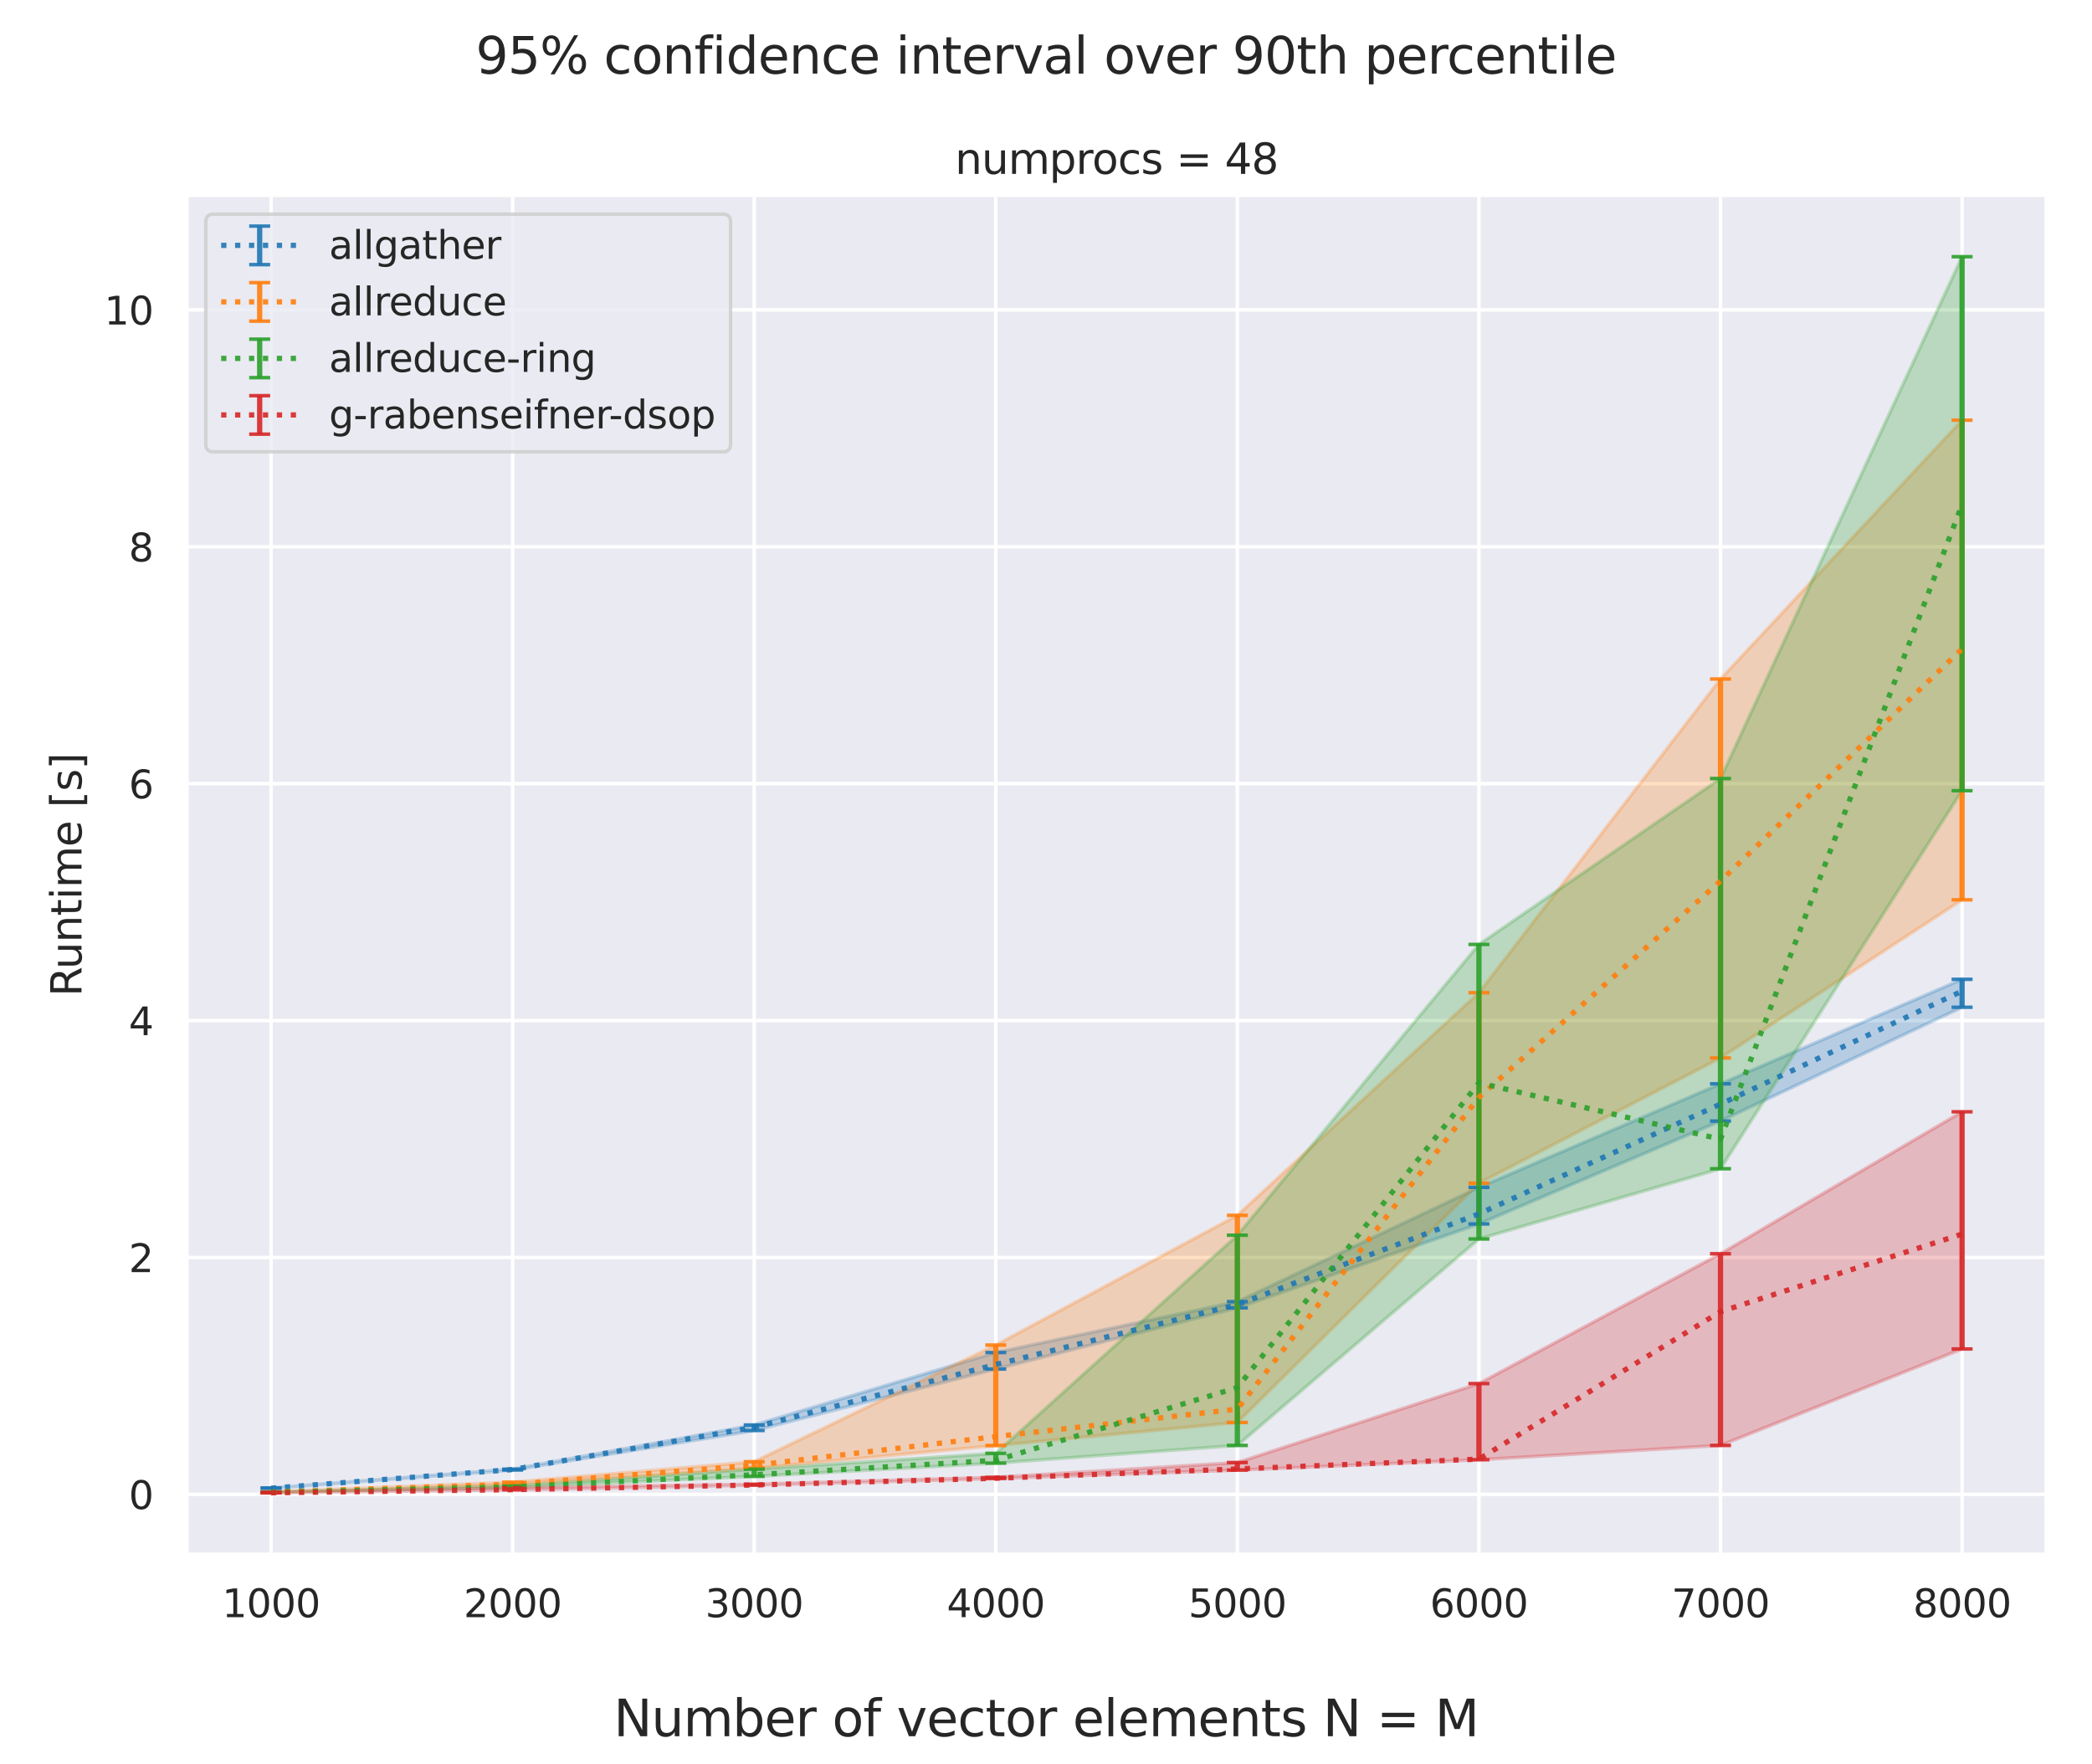 <?xml version="1.0" encoding="utf-8" standalone="no"?>
<!DOCTYPE svg PUBLIC "-//W3C//DTD SVG 1.1//EN"
  "http://www.w3.org/Graphics/SVG/1.1/DTD/svg11.dtd">
<svg xmlns:xlink="http://www.w3.org/1999/xlink" width="597.6pt" height="504pt" viewBox="0 0 597.6 504" xmlns="http://www.w3.org/2000/svg" version="1.1">
 <defs>
  <style type="text/css">*{stroke-linejoin: round; stroke-linecap: butt}</style>
 </defs>
 <g id="figure_1">
  <g id="patch_1">
   <path d="M 0 504 
L 597.6 504 
L 597.6 0 
L 0 0 
z
" style="fill: #ffffff"/>
  </g>
  <g id="axes_1">
   <g id="patch_2">
    <path d="M 53.28 444.1 
L 584.64 444.1 
L 584.64 55.68 
L 53.28 55.68 
z
" style="fill: #eaeaf2"/>
   </g>
   <g id="matplotlib.axis_1">
    <g id="xtick_1">
     <g id="line2d_1">
      <path d="M 77.433 444.1 
L 77.433 55.68 
" clip-path="url(#p884b8b41e0)" style="fill: none; stroke: #ffffff; stroke-linecap: round"/>
     </g>
     <g id="text_1">
      <!-- 1000 -->
      <g style="fill: #262626" transform="translate(63.435 461.958)scale(0.11 -0.11)">
       <defs>
        <path id="DejaVuSans-31" d="M 794 531 
L 1825 531 
L 1825 4091 
L 703 3866 
L 703 4441 
L 1819 4666 
L 2450 4666 
L 2450 531 
L 3481 531 
L 3481 0 
L 794 0 
L 794 531 
z
" transform="scale(0.016)"/>
        <path id="DejaVuSans-30" d="M 2034 4250 
Q 1547 4250 1301 3770 
Q 1056 3291 1056 2328 
Q 1056 1369 1301 889 
Q 1547 409 2034 409 
Q 2525 409 2770 889 
Q 3016 1369 3016 2328 
Q 3016 3291 2770 3770 
Q 2525 4250 2034 4250 
z
M 2034 4750 
Q 2819 4750 3233 4129 
Q 3647 3509 3647 2328 
Q 3647 1150 3233 529 
Q 2819 -91 2034 -91 
Q 1250 -91 836 529 
Q 422 1150 422 2328 
Q 422 3509 836 4129 
Q 1250 4750 2034 4750 
z
" transform="scale(0.016)"/>
       </defs>
       <use xlink:href="#DejaVuSans-31"/>
       <use xlink:href="#DejaVuSans-30" x="63.623"/>
       <use xlink:href="#DejaVuSans-30" x="127.246"/>
       <use xlink:href="#DejaVuSans-30" x="190.869"/>
      </g>
     </g>
    </g>
    <g id="xtick_2">
     <g id="line2d_2">
      <path d="M 146.441 444.1 
L 146.441 55.68 
" clip-path="url(#p884b8b41e0)" style="fill: none; stroke: #ffffff; stroke-linecap: round"/>
     </g>
     <g id="text_2">
      <!-- 2000 -->
      <g style="fill: #262626" transform="translate(132.443 461.958)scale(0.11 -0.11)">
       <defs>
        <path id="DejaVuSans-32" d="M 1228 531 
L 3431 531 
L 3431 0 
L 469 0 
L 469 531 
Q 828 903 1448 1529 
Q 2069 2156 2228 2338 
Q 2531 2678 2651 2914 
Q 2772 3150 2772 3378 
Q 2772 3750 2511 3984 
Q 2250 4219 1831 4219 
Q 1534 4219 1204 4116 
Q 875 4013 500 3803 
L 500 4441 
Q 881 4594 1212 4672 
Q 1544 4750 1819 4750 
Q 2544 4750 2975 4387 
Q 3406 4025 3406 3419 
Q 3406 3131 3298 2873 
Q 3191 2616 2906 2266 
Q 2828 2175 2409 1742 
Q 1991 1309 1228 531 
z
" transform="scale(0.016)"/>
       </defs>
       <use xlink:href="#DejaVuSans-32"/>
       <use xlink:href="#DejaVuSans-30" x="63.623"/>
       <use xlink:href="#DejaVuSans-30" x="127.246"/>
       <use xlink:href="#DejaVuSans-30" x="190.869"/>
      </g>
     </g>
    </g>
    <g id="xtick_3">
     <g id="line2d_3">
      <path d="M 215.448 444.1 
L 215.448 55.68 
" clip-path="url(#p884b8b41e0)" style="fill: none; stroke: #ffffff; stroke-linecap: round"/>
     </g>
     <g id="text_3">
      <!-- 3000 -->
      <g style="fill: #262626" transform="translate(201.451 461.958)scale(0.11 -0.11)">
       <defs>
        <path id="DejaVuSans-33" d="M 2597 2516 
Q 3050 2419 3304 2112 
Q 3559 1806 3559 1356 
Q 3559 666 3084 287 
Q 2609 -91 1734 -91 
Q 1441 -91 1130 -33 
Q 819 25 488 141 
L 488 750 
Q 750 597 1062 519 
Q 1375 441 1716 441 
Q 2309 441 2620 675 
Q 2931 909 2931 1356 
Q 2931 1769 2642 2001 
Q 2353 2234 1838 2234 
L 1294 2234 
L 1294 2753 
L 1863 2753 
Q 2328 2753 2575 2939 
Q 2822 3125 2822 3475 
Q 2822 3834 2567 4026 
Q 2313 4219 1838 4219 
Q 1578 4219 1281 4162 
Q 984 4106 628 3988 
L 628 4550 
Q 988 4650 1302 4700 
Q 1616 4750 1894 4750 
Q 2613 4750 3031 4423 
Q 3450 4097 3450 3541 
Q 3450 3153 3228 2886 
Q 3006 2619 2597 2516 
z
" transform="scale(0.016)"/>
       </defs>
       <use xlink:href="#DejaVuSans-33"/>
       <use xlink:href="#DejaVuSans-30" x="63.623"/>
       <use xlink:href="#DejaVuSans-30" x="127.246"/>
       <use xlink:href="#DejaVuSans-30" x="190.869"/>
      </g>
     </g>
    </g>
    <g id="xtick_4">
     <g id="line2d_4">
      <path d="M 284.456 444.1 
L 284.456 55.68 
" clip-path="url(#p884b8b41e0)" style="fill: none; stroke: #ffffff; stroke-linecap: round"/>
     </g>
     <g id="text_4">
      <!-- 4000 -->
      <g style="fill: #262626" transform="translate(270.459 461.958)scale(0.11 -0.11)">
       <defs>
        <path id="DejaVuSans-34" d="M 2419 4116 
L 825 1625 
L 2419 1625 
L 2419 4116 
z
M 2253 4666 
L 3047 4666 
L 3047 1625 
L 3713 1625 
L 3713 1100 
L 3047 1100 
L 3047 0 
L 2419 0 
L 2419 1100 
L 313 1100 
L 313 1709 
L 2253 4666 
z
" transform="scale(0.016)"/>
       </defs>
       <use xlink:href="#DejaVuSans-34"/>
       <use xlink:href="#DejaVuSans-30" x="63.623"/>
       <use xlink:href="#DejaVuSans-30" x="127.246"/>
       <use xlink:href="#DejaVuSans-30" x="190.869"/>
      </g>
     </g>
    </g>
    <g id="xtick_5">
     <g id="line2d_5">
      <path d="M 353.464 444.1 
L 353.464 55.68 
" clip-path="url(#p884b8b41e0)" style="fill: none; stroke: #ffffff; stroke-linecap: round"/>
     </g>
     <g id="text_5">
      <!-- 5000 -->
      <g style="fill: #262626" transform="translate(339.466 461.958)scale(0.11 -0.11)">
       <defs>
        <path id="DejaVuSans-35" d="M 691 4666 
L 3169 4666 
L 3169 4134 
L 1269 4134 
L 1269 2991 
Q 1406 3038 1543 3061 
Q 1681 3084 1819 3084 
Q 2600 3084 3056 2656 
Q 3513 2228 3513 1497 
Q 3513 744 3044 326 
Q 2575 -91 1722 -91 
Q 1428 -91 1123 -41 
Q 819 9 494 109 
L 494 744 
Q 775 591 1075 516 
Q 1375 441 1709 441 
Q 2250 441 2565 725 
Q 2881 1009 2881 1497 
Q 2881 1984 2565 2268 
Q 2250 2553 1709 2553 
Q 1456 2553 1204 2497 
Q 953 2441 691 2322 
L 691 4666 
z
" transform="scale(0.016)"/>
       </defs>
       <use xlink:href="#DejaVuSans-35"/>
       <use xlink:href="#DejaVuSans-30" x="63.623"/>
       <use xlink:href="#DejaVuSans-30" x="127.246"/>
       <use xlink:href="#DejaVuSans-30" x="190.869"/>
      </g>
     </g>
    </g>
    <g id="xtick_6">
     <g id="line2d_6">
      <path d="M 422.472 444.1 
L 422.472 55.68 
" clip-path="url(#p884b8b41e0)" style="fill: none; stroke: #ffffff; stroke-linecap: round"/>
     </g>
     <g id="text_6">
      <!-- 6000 -->
      <g style="fill: #262626" transform="translate(408.474 461.958)scale(0.11 -0.11)">
       <defs>
        <path id="DejaVuSans-36" d="M 2113 2584 
Q 1688 2584 1439 2293 
Q 1191 2003 1191 1497 
Q 1191 994 1439 701 
Q 1688 409 2113 409 
Q 2538 409 2786 701 
Q 3034 994 3034 1497 
Q 3034 2003 2786 2293 
Q 2538 2584 2113 2584 
z
M 3366 4563 
L 3366 3988 
Q 3128 4100 2886 4159 
Q 2644 4219 2406 4219 
Q 1781 4219 1451 3797 
Q 1122 3375 1075 2522 
Q 1259 2794 1537 2939 
Q 1816 3084 2150 3084 
Q 2853 3084 3261 2657 
Q 3669 2231 3669 1497 
Q 3669 778 3244 343 
Q 2819 -91 2113 -91 
Q 1303 -91 875 529 
Q 447 1150 447 2328 
Q 447 3434 972 4092 
Q 1497 4750 2381 4750 
Q 2619 4750 2861 4703 
Q 3103 4656 3366 4563 
z
" transform="scale(0.016)"/>
       </defs>
       <use xlink:href="#DejaVuSans-36"/>
       <use xlink:href="#DejaVuSans-30" x="63.623"/>
       <use xlink:href="#DejaVuSans-30" x="127.246"/>
       <use xlink:href="#DejaVuSans-30" x="190.869"/>
      </g>
     </g>
    </g>
    <g id="xtick_7">
     <g id="line2d_7">
      <path d="M 491.479 444.1 
L 491.479 55.68 
" clip-path="url(#p884b8b41e0)" style="fill: none; stroke: #ffffff; stroke-linecap: round"/>
     </g>
     <g id="text_7">
      <!-- 7000 -->
      <g style="fill: #262626" transform="translate(477.482 461.958)scale(0.11 -0.11)">
       <defs>
        <path id="DejaVuSans-37" d="M 525 4666 
L 3525 4666 
L 3525 4397 
L 1831 0 
L 1172 0 
L 2766 4134 
L 525 4134 
L 525 4666 
z
" transform="scale(0.016)"/>
       </defs>
       <use xlink:href="#DejaVuSans-37"/>
       <use xlink:href="#DejaVuSans-30" x="63.623"/>
       <use xlink:href="#DejaVuSans-30" x="127.246"/>
       <use xlink:href="#DejaVuSans-30" x="190.869"/>
      </g>
     </g>
    </g>
    <g id="xtick_8">
     <g id="line2d_8">
      <path d="M 560.487 444.1 
L 560.487 55.68 
" clip-path="url(#p884b8b41e0)" style="fill: none; stroke: #ffffff; stroke-linecap: round"/>
     </g>
     <g id="text_8">
      <!-- 8000 -->
      <g style="fill: #262626" transform="translate(546.49 461.958)scale(0.11 -0.11)">
       <defs>
        <path id="DejaVuSans-38" d="M 2034 2216 
Q 1584 2216 1326 1975 
Q 1069 1734 1069 1313 
Q 1069 891 1326 650 
Q 1584 409 2034 409 
Q 2484 409 2743 651 
Q 3003 894 3003 1313 
Q 3003 1734 2745 1975 
Q 2488 2216 2034 2216 
z
M 1403 2484 
Q 997 2584 770 2862 
Q 544 3141 544 3541 
Q 544 4100 942 4425 
Q 1341 4750 2034 4750 
Q 2731 4750 3128 4425 
Q 3525 4100 3525 3541 
Q 3525 3141 3298 2862 
Q 3072 2584 2669 2484 
Q 3125 2378 3379 2068 
Q 3634 1759 3634 1313 
Q 3634 634 3220 271 
Q 2806 -91 2034 -91 
Q 1263 -91 848 271 
Q 434 634 434 1313 
Q 434 1759 690 2068 
Q 947 2378 1403 2484 
z
M 1172 3481 
Q 1172 3119 1398 2916 
Q 1625 2713 2034 2713 
Q 2441 2713 2670 2916 
Q 2900 3119 2900 3481 
Q 2900 3844 2670 4047 
Q 2441 4250 2034 4250 
Q 1625 4250 1398 4047 
Q 1172 3844 1172 3481 
z
" transform="scale(0.016)"/>
       </defs>
       <use xlink:href="#DejaVuSans-38"/>
       <use xlink:href="#DejaVuSans-30" x="63.623"/>
       <use xlink:href="#DejaVuSans-30" x="127.246"/>
       <use xlink:href="#DejaVuSans-30" x="190.869"/>
      </g>
     </g>
    </g>
   </g>
   <g id="matplotlib.axis_2">
    <g id="ytick_1">
     <g id="line2d_9">
      <path d="M 53.28 426.876 
L 584.64 426.876 
" clip-path="url(#p884b8b41e0)" style="fill: none; stroke: #ffffff; stroke-linecap: round"/>
     </g>
     <g id="text_9">
      <!-- 0 -->
      <g style="fill: #262626" transform="translate(36.781 431.055)scale(0.11 -0.11)">
       <use xlink:href="#DejaVuSans-30"/>
      </g>
     </g>
    </g>
    <g id="ytick_2">
     <g id="line2d_10">
      <path d="M 53.28 359.205 
L 584.64 359.205 
" clip-path="url(#p884b8b41e0)" style="fill: none; stroke: #ffffff; stroke-linecap: round"/>
     </g>
     <g id="text_10">
      <!-- 2 -->
      <g style="fill: #262626" transform="translate(36.781 363.384)scale(0.11 -0.11)">
       <use xlink:href="#DejaVuSans-32"/>
      </g>
     </g>
    </g>
    <g id="ytick_3">
     <g id="line2d_11">
      <path d="M 53.28 291.534 
L 584.64 291.534 
" clip-path="url(#p884b8b41e0)" style="fill: none; stroke: #ffffff; stroke-linecap: round"/>
     </g>
     <g id="text_11">
      <!-- 4 -->
      <g style="fill: #262626" transform="translate(36.781 295.713)scale(0.11 -0.11)">
       <use xlink:href="#DejaVuSans-34"/>
      </g>
     </g>
    </g>
    <g id="ytick_4">
     <g id="line2d_12">
      <path d="M 53.28 223.863 
L 584.64 223.863 
" clip-path="url(#p884b8b41e0)" style="fill: none; stroke: #ffffff; stroke-linecap: round"/>
     </g>
     <g id="text_12">
      <!-- 6 -->
      <g style="fill: #262626" transform="translate(36.781 228.042)scale(0.11 -0.11)">
       <use xlink:href="#DejaVuSans-36"/>
      </g>
     </g>
    </g>
    <g id="ytick_5">
     <g id="line2d_13">
      <path d="M 53.28 156.192 
L 584.64 156.192 
" clip-path="url(#p884b8b41e0)" style="fill: none; stroke: #ffffff; stroke-linecap: round"/>
     </g>
     <g id="text_13">
      <!-- 8 -->
      <g style="fill: #262626" transform="translate(36.781 160.371)scale(0.11 -0.11)">
       <use xlink:href="#DejaVuSans-38"/>
      </g>
     </g>
    </g>
    <g id="ytick_6">
     <g id="line2d_14">
      <path d="M 53.28 88.521 
L 584.64 88.521 
" clip-path="url(#p884b8b41e0)" style="fill: none; stroke: #ffffff; stroke-linecap: round"/>
     </g>
     <g id="text_14">
      <!-- 10 -->
      <g style="fill: #262626" transform="translate(29.782 92.7)scale(0.11 -0.11)">
       <use xlink:href="#DejaVuSans-31"/>
       <use xlink:href="#DejaVuSans-30" x="63.623"/>
      </g>
     </g>
    </g>
    <g id="text_15">
     <!-- Runtime [s] -->
     <g style="fill: #262626" transform="translate(23.287 284.664)rotate(-90)scale(0.12 -0.12)">
      <defs>
       <path id="DejaVuSans-52" d="M 2841 2188 
Q 3044 2119 3236 1894 
Q 3428 1669 3622 1275 
L 4263 0 
L 3584 0 
L 2988 1197 
Q 2756 1666 2539 1819 
Q 2322 1972 1947 1972 
L 1259 1972 
L 1259 0 
L 628 0 
L 628 4666 
L 2053 4666 
Q 2853 4666 3247 4331 
Q 3641 3997 3641 3322 
Q 3641 2881 3436 2590 
Q 3231 2300 2841 2188 
z
M 1259 4147 
L 1259 2491 
L 2053 2491 
Q 2509 2491 2742 2702 
Q 2975 2913 2975 3322 
Q 2975 3731 2742 3939 
Q 2509 4147 2053 4147 
L 1259 4147 
z
" transform="scale(0.016)"/>
       <path id="DejaVuSans-75" d="M 544 1381 
L 544 3500 
L 1119 3500 
L 1119 1403 
Q 1119 906 1312 657 
Q 1506 409 1894 409 
Q 2359 409 2629 706 
Q 2900 1003 2900 1516 
L 2900 3500 
L 3475 3500 
L 3475 0 
L 2900 0 
L 2900 538 
Q 2691 219 2414 64 
Q 2138 -91 1772 -91 
Q 1169 -91 856 284 
Q 544 659 544 1381 
z
M 1991 3584 
L 1991 3584 
z
" transform="scale(0.016)"/>
       <path id="DejaVuSans-6e" d="M 3513 2113 
L 3513 0 
L 2938 0 
L 2938 2094 
Q 2938 2591 2744 2837 
Q 2550 3084 2163 3084 
Q 1697 3084 1428 2787 
Q 1159 2491 1159 1978 
L 1159 0 
L 581 0 
L 581 3500 
L 1159 3500 
L 1159 2956 
Q 1366 3272 1645 3428 
Q 1925 3584 2291 3584 
Q 2894 3584 3203 3211 
Q 3513 2838 3513 2113 
z
" transform="scale(0.016)"/>
       <path id="DejaVuSans-74" d="M 1172 4494 
L 1172 3500 
L 2356 3500 
L 2356 3053 
L 1172 3053 
L 1172 1153 
Q 1172 725 1289 603 
Q 1406 481 1766 481 
L 2356 481 
L 2356 0 
L 1766 0 
Q 1100 0 847 248 
Q 594 497 594 1153 
L 594 3053 
L 172 3053 
L 172 3500 
L 594 3500 
L 594 4494 
L 1172 4494 
z
" transform="scale(0.016)"/>
       <path id="DejaVuSans-69" d="M 603 3500 
L 1178 3500 
L 1178 0 
L 603 0 
L 603 3500 
z
M 603 4863 
L 1178 4863 
L 1178 4134 
L 603 4134 
L 603 4863 
z
" transform="scale(0.016)"/>
       <path id="DejaVuSans-6d" d="M 3328 2828 
Q 3544 3216 3844 3400 
Q 4144 3584 4550 3584 
Q 5097 3584 5394 3201 
Q 5691 2819 5691 2113 
L 5691 0 
L 5113 0 
L 5113 2094 
Q 5113 2597 4934 2840 
Q 4756 3084 4391 3084 
Q 3944 3084 3684 2787 
Q 3425 2491 3425 1978 
L 3425 0 
L 2847 0 
L 2847 2094 
Q 2847 2600 2669 2842 
Q 2491 3084 2119 3084 
Q 1678 3084 1418 2786 
Q 1159 2488 1159 1978 
L 1159 0 
L 581 0 
L 581 3500 
L 1159 3500 
L 1159 2956 
Q 1356 3278 1631 3431 
Q 1906 3584 2284 3584 
Q 2666 3584 2933 3390 
Q 3200 3197 3328 2828 
z
" transform="scale(0.016)"/>
       <path id="DejaVuSans-65" d="M 3597 1894 
L 3597 1613 
L 953 1613 
Q 991 1019 1311 708 
Q 1631 397 2203 397 
Q 2534 397 2845 478 
Q 3156 559 3463 722 
L 3463 178 
Q 3153 47 2828 -22 
Q 2503 -91 2169 -91 
Q 1331 -91 842 396 
Q 353 884 353 1716 
Q 353 2575 817 3079 
Q 1281 3584 2069 3584 
Q 2775 3584 3186 3129 
Q 3597 2675 3597 1894 
z
M 3022 2063 
Q 3016 2534 2758 2815 
Q 2500 3097 2075 3097 
Q 1594 3097 1305 2825 
Q 1016 2553 972 2059 
L 3022 2063 
z
" transform="scale(0.016)"/>
       <path id="DejaVuSans-20" transform="scale(0.016)"/>
       <path id="DejaVuSans-5b" d="M 550 4863 
L 1875 4863 
L 1875 4416 
L 1125 4416 
L 1125 -397 
L 1875 -397 
L 1875 -844 
L 550 -844 
L 550 4863 
z
" transform="scale(0.016)"/>
       <path id="DejaVuSans-73" d="M 2834 3397 
L 2834 2853 
Q 2591 2978 2328 3040 
Q 2066 3103 1784 3103 
Q 1356 3103 1142 2972 
Q 928 2841 928 2578 
Q 928 2378 1081 2264 
Q 1234 2150 1697 2047 
L 1894 2003 
Q 2506 1872 2764 1633 
Q 3022 1394 3022 966 
Q 3022 478 2636 193 
Q 2250 -91 1575 -91 
Q 1294 -91 989 -36 
Q 684 19 347 128 
L 347 722 
Q 666 556 975 473 
Q 1284 391 1588 391 
Q 1994 391 2212 530 
Q 2431 669 2431 922 
Q 2431 1156 2273 1281 
Q 2116 1406 1581 1522 
L 1381 1569 
Q 847 1681 609 1914 
Q 372 2147 372 2553 
Q 372 3047 722 3315 
Q 1072 3584 1716 3584 
Q 2034 3584 2315 3537 
Q 2597 3491 2834 3397 
z
" transform="scale(0.016)"/>
       <path id="DejaVuSans-5d" d="M 1947 4863 
L 1947 -844 
L 622 -844 
L 622 -397 
L 1369 -397 
L 1369 4416 
L 622 4416 
L 622 4863 
L 1947 4863 
z
" transform="scale(0.016)"/>
      </defs>
      <use xlink:href="#DejaVuSans-52"/>
      <use xlink:href="#DejaVuSans-75" x="64.982"/>
      <use xlink:href="#DejaVuSans-6e" x="128.361"/>
      <use xlink:href="#DejaVuSans-74" x="191.74"/>
      <use xlink:href="#DejaVuSans-69" x="230.949"/>
      <use xlink:href="#DejaVuSans-6d" x="258.732"/>
      <use xlink:href="#DejaVuSans-65" x="356.145"/>
      <use xlink:href="#DejaVuSans-20" x="417.668"/>
      <use xlink:href="#DejaVuSans-5b" x="449.455"/>
      <use xlink:href="#DejaVuSans-73" x="488.469"/>
      <use xlink:href="#DejaVuSans-5d" x="540.568"/>
     </g>
    </g>
   </g>
   <g id="PolyCollection_1">
    <defs>
     <path id="m4069413eed" d="M 77.433 -78.944 
L 77.433 -78.875 
L 146.441 -84.086 
L 215.448 -95.369 
L 284.456 -112.917 
L 353.464 -130.401 
L 422.472 -154.367 
L 491.479 -183.767 
L 560.487 -216.276 
L 560.487 -224.252 
L 560.487 -224.252 
L 491.479 -194.404 
L 422.472 -164.82 
L 353.464 -132.182 
L 284.456 -117.647 
L 215.448 -96.944 
L 146.441 -84.323 
L 77.433 -78.944 
z
" style="stroke: #1f77b4; stroke-opacity: 0.25"/>
    </defs>
    <g clip-path="url(#p884b8b41e0)">
     <use xlink:href="#m4069413eed" x="0" y="504" style="fill: #1f77b4; fill-opacity: 0.25; stroke: #1f77b4; stroke-opacity: 0.25"/>
    </g>
   </g>
   <g id="PolyCollection_2">
    <defs>
     <path id="m31e44c4124" d="M 77.433 -77.823 
L 77.433 -77.758 
L 146.441 -79.895 
L 215.448 -84.594 
L 284.456 -91.07 
L 353.464 -97.671 
L 422.472 -166.005 
L 491.479 -201.792 
L 560.487 -246.964 
L 560.487 -383.97 
L 560.487 -383.97 
L 491.479 -310.033 
L 422.472 -220.431 
L 353.464 -156.825 
L 284.456 -119.778 
L 215.448 -86.459 
L 146.441 -80.602 
L 77.433 -77.823 
z
" style="stroke: #ff7f0e; stroke-opacity: 0.25"/>
    </defs>
    <g clip-path="url(#p884b8b41e0)">
     <use xlink:href="#m31e44c4124" x="0" y="504" style="fill: #ff7f0e; fill-opacity: 0.25; stroke: #ff7f0e; stroke-opacity: 0.25"/>
    </g>
   </g>
   <g id="PolyCollection_3">
    <defs>
     <path id="ma622edf961" d="M 77.433 -77.726 
L 77.433 -77.703 
L 146.441 -79.232 
L 215.448 -82.272 
L 284.456 -86.047 
L 353.464 -91.101 
L 422.472 -150.085 
L 491.479 -170.15 
L 560.487 -278.138 
L 560.487 -430.665 
L 560.487 -430.665 
L 491.479 -281.609 
L 422.472 -234.222 
L 353.464 -151.149 
L 284.456 -88.845 
L 215.448 -84.324 
L 146.441 -79.522 
L 77.433 -77.726 
z
" style="stroke: #2ca02c; stroke-opacity: 0.25"/>
    </defs>
    <g clip-path="url(#p884b8b41e0)">
     <use xlink:href="#ma622edf961" x="0" y="504" style="fill: #2ca02c; fill-opacity: 0.25; stroke: #2ca02c; stroke-opacity: 0.25"/>
    </g>
   </g>
   <g id="PolyCollection_4">
    <defs>
     <path id="mc206036328" d="M 77.433 -77.69 
L 77.433 -77.555 
L 146.441 -78.429 
L 215.448 -79.776 
L 284.456 -81.665 
L 353.464 -84.062 
L 422.472 -87.018 
L 491.479 -91.109 
L 560.487 -118.662 
L 560.487 -186.413 
L 560.487 -186.413 
L 491.479 -145.862 
L 422.472 -108.771 
L 353.464 -86.216 
L 284.456 -81.996 
L 215.448 -80.005 
L 146.441 -79.035 
L 77.433 -77.69 
z
" style="stroke: #d62728; stroke-opacity: 0.25"/>
    </defs>
    <g clip-path="url(#p884b8b41e0)">
     <use xlink:href="#mc206036328" x="0" y="504" style="fill: #d62728; fill-opacity: 0.25; stroke: #d62728; stroke-opacity: 0.25"/>
    </g>
   </g>
   <g id="LineCollection_1">
    <path d="M 77.433 425.125 
L 77.433 425.056 
" clip-path="url(#p884b8b41e0)" style="fill: none; stroke: #1f77b4; stroke-opacity: 0.9; stroke-width: 1.5"/>
    <path d="M 146.441 419.914 
L 146.441 419.677 
" clip-path="url(#p884b8b41e0)" style="fill: none; stroke: #1f77b4; stroke-opacity: 0.9; stroke-width: 1.5"/>
    <path d="M 215.448 408.631 
L 215.448 407.056 
" clip-path="url(#p884b8b41e0)" style="fill: none; stroke: #1f77b4; stroke-opacity: 0.9; stroke-width: 1.5"/>
    <path d="M 284.456 391.083 
L 284.456 386.353 
" clip-path="url(#p884b8b41e0)" style="fill: none; stroke: #1f77b4; stroke-opacity: 0.9; stroke-width: 1.5"/>
    <path d="M 353.464 373.599 
L 353.464 371.818 
" clip-path="url(#p884b8b41e0)" style="fill: none; stroke: #1f77b4; stroke-opacity: 0.9; stroke-width: 1.5"/>
    <path d="M 422.472 349.633 
L 422.472 339.18 
" clip-path="url(#p884b8b41e0)" style="fill: none; stroke: #1f77b4; stroke-opacity: 0.9; stroke-width: 1.5"/>
    <path d="M 491.479 320.233 
L 491.479 309.596 
" clip-path="url(#p884b8b41e0)" style="fill: none; stroke: #1f77b4; stroke-opacity: 0.9; stroke-width: 1.5"/>
    <path d="M 560.487 287.724 
L 560.487 279.748 
" clip-path="url(#p884b8b41e0)" style="fill: none; stroke: #1f77b4; stroke-opacity: 0.9; stroke-width: 1.5"/>
   </g>
   <g id="line2d_15">
    <defs>
     <path id="m2285d11bca" d="M 3 0 
L -3 -0 
" style="stroke: #1f77b4; stroke-opacity: 0.9"/>
    </defs>
    <g clip-path="url(#p884b8b41e0)">
     <use xlink:href="#m2285d11bca" x="77.433" y="425.125" style="fill: #1f77b4; fill-opacity: 0.9; stroke: #1f77b4; stroke-opacity: 0.9"/>
     <use xlink:href="#m2285d11bca" x="146.441" y="419.914" style="fill: #1f77b4; fill-opacity: 0.9; stroke: #1f77b4; stroke-opacity: 0.9"/>
     <use xlink:href="#m2285d11bca" x="215.448" y="408.631" style="fill: #1f77b4; fill-opacity: 0.9; stroke: #1f77b4; stroke-opacity: 0.9"/>
     <use xlink:href="#m2285d11bca" x="284.456" y="391.083" style="fill: #1f77b4; fill-opacity: 0.9; stroke: #1f77b4; stroke-opacity: 0.9"/>
     <use xlink:href="#m2285d11bca" x="353.464" y="373.599" style="fill: #1f77b4; fill-opacity: 0.9; stroke: #1f77b4; stroke-opacity: 0.9"/>
     <use xlink:href="#m2285d11bca" x="422.472" y="349.633" style="fill: #1f77b4; fill-opacity: 0.9; stroke: #1f77b4; stroke-opacity: 0.9"/>
     <use xlink:href="#m2285d11bca" x="491.479" y="320.233" style="fill: #1f77b4; fill-opacity: 0.9; stroke: #1f77b4; stroke-opacity: 0.9"/>
     <use xlink:href="#m2285d11bca" x="560.487" y="287.724" style="fill: #1f77b4; fill-opacity: 0.9; stroke: #1f77b4; stroke-opacity: 0.9"/>
    </g>
   </g>
   <g id="line2d_16">
    <g clip-path="url(#p884b8b41e0)">
     <use xlink:href="#m2285d11bca" x="77.433" y="425.056" style="fill: #1f77b4; fill-opacity: 0.9; stroke: #1f77b4; stroke-opacity: 0.9"/>
     <use xlink:href="#m2285d11bca" x="146.441" y="419.677" style="fill: #1f77b4; fill-opacity: 0.9; stroke: #1f77b4; stroke-opacity: 0.9"/>
     <use xlink:href="#m2285d11bca" x="215.448" y="407.056" style="fill: #1f77b4; fill-opacity: 0.9; stroke: #1f77b4; stroke-opacity: 0.9"/>
     <use xlink:href="#m2285d11bca" x="284.456" y="386.353" style="fill: #1f77b4; fill-opacity: 0.9; stroke: #1f77b4; stroke-opacity: 0.9"/>
     <use xlink:href="#m2285d11bca" x="353.464" y="371.818" style="fill: #1f77b4; fill-opacity: 0.9; stroke: #1f77b4; stroke-opacity: 0.9"/>
     <use xlink:href="#m2285d11bca" x="422.472" y="339.18" style="fill: #1f77b4; fill-opacity: 0.9; stroke: #1f77b4; stroke-opacity: 0.9"/>
     <use xlink:href="#m2285d11bca" x="491.479" y="309.596" style="fill: #1f77b4; fill-opacity: 0.9; stroke: #1f77b4; stroke-opacity: 0.9"/>
     <use xlink:href="#m2285d11bca" x="560.487" y="279.748" style="fill: #1f77b4; fill-opacity: 0.9; stroke: #1f77b4; stroke-opacity: 0.9"/>
    </g>
   </g>
   <g id="LineCollection_2">
    <path d="M 77.433 426.242 
L 77.433 426.177 
" clip-path="url(#p884b8b41e0)" style="fill: none; stroke: #ff7f0e; stroke-opacity: 0.9; stroke-width: 1.5"/>
    <path d="M 146.441 424.105 
L 146.441 423.398 
" clip-path="url(#p884b8b41e0)" style="fill: none; stroke: #ff7f0e; stroke-opacity: 0.9; stroke-width: 1.5"/>
    <path d="M 215.448 419.406 
L 215.448 417.541 
" clip-path="url(#p884b8b41e0)" style="fill: none; stroke: #ff7f0e; stroke-opacity: 0.9; stroke-width: 1.5"/>
    <path d="M 284.456 412.93 
L 284.456 384.222 
" clip-path="url(#p884b8b41e0)" style="fill: none; stroke: #ff7f0e; stroke-opacity: 0.9; stroke-width: 1.5"/>
    <path d="M 353.464 406.329 
L 353.464 347.175 
" clip-path="url(#p884b8b41e0)" style="fill: none; stroke: #ff7f0e; stroke-opacity: 0.9; stroke-width: 1.5"/>
    <path d="M 422.472 337.995 
L 422.472 283.569 
" clip-path="url(#p884b8b41e0)" style="fill: none; stroke: #ff7f0e; stroke-opacity: 0.9; stroke-width: 1.5"/>
    <path d="M 491.479 302.208 
L 491.479 193.967 
" clip-path="url(#p884b8b41e0)" style="fill: none; stroke: #ff7f0e; stroke-opacity: 0.9; stroke-width: 1.5"/>
    <path d="M 560.487 257.036 
L 560.487 120.03 
" clip-path="url(#p884b8b41e0)" style="fill: none; stroke: #ff7f0e; stroke-opacity: 0.9; stroke-width: 1.5"/>
   </g>
   <g id="line2d_17">
    <defs>
     <path id="mb23a31c265" d="M 3 0 
L -3 -0 
" style="stroke: #ff7f0e; stroke-opacity: 0.9"/>
    </defs>
    <g clip-path="url(#p884b8b41e0)">
     <use xlink:href="#mb23a31c265" x="77.433" y="426.242" style="fill: #ff7f0e; fill-opacity: 0.9; stroke: #ff7f0e; stroke-opacity: 0.9"/>
     <use xlink:href="#mb23a31c265" x="146.441" y="424.105" style="fill: #ff7f0e; fill-opacity: 0.9; stroke: #ff7f0e; stroke-opacity: 0.9"/>
     <use xlink:href="#mb23a31c265" x="215.448" y="419.406" style="fill: #ff7f0e; fill-opacity: 0.9; stroke: #ff7f0e; stroke-opacity: 0.9"/>
     <use xlink:href="#mb23a31c265" x="284.456" y="412.93" style="fill: #ff7f0e; fill-opacity: 0.9; stroke: #ff7f0e; stroke-opacity: 0.9"/>
     <use xlink:href="#mb23a31c265" x="353.464" y="406.329" style="fill: #ff7f0e; fill-opacity: 0.9; stroke: #ff7f0e; stroke-opacity: 0.9"/>
     <use xlink:href="#mb23a31c265" x="422.472" y="337.995" style="fill: #ff7f0e; fill-opacity: 0.9; stroke: #ff7f0e; stroke-opacity: 0.9"/>
     <use xlink:href="#mb23a31c265" x="491.479" y="302.208" style="fill: #ff7f0e; fill-opacity: 0.9; stroke: #ff7f0e; stroke-opacity: 0.9"/>
     <use xlink:href="#mb23a31c265" x="560.487" y="257.036" style="fill: #ff7f0e; fill-opacity: 0.9; stroke: #ff7f0e; stroke-opacity: 0.9"/>
    </g>
   </g>
   <g id="line2d_18">
    <g clip-path="url(#p884b8b41e0)">
     <use xlink:href="#mb23a31c265" x="77.433" y="426.177" style="fill: #ff7f0e; fill-opacity: 0.9; stroke: #ff7f0e; stroke-opacity: 0.9"/>
     <use xlink:href="#mb23a31c265" x="146.441" y="423.398" style="fill: #ff7f0e; fill-opacity: 0.9; stroke: #ff7f0e; stroke-opacity: 0.9"/>
     <use xlink:href="#mb23a31c265" x="215.448" y="417.541" style="fill: #ff7f0e; fill-opacity: 0.9; stroke: #ff7f0e; stroke-opacity: 0.9"/>
     <use xlink:href="#mb23a31c265" x="284.456" y="384.222" style="fill: #ff7f0e; fill-opacity: 0.9; stroke: #ff7f0e; stroke-opacity: 0.9"/>
     <use xlink:href="#mb23a31c265" x="353.464" y="347.175" style="fill: #ff7f0e; fill-opacity: 0.9; stroke: #ff7f0e; stroke-opacity: 0.9"/>
     <use xlink:href="#mb23a31c265" x="422.472" y="283.569" style="fill: #ff7f0e; fill-opacity: 0.9; stroke: #ff7f0e; stroke-opacity: 0.9"/>
     <use xlink:href="#mb23a31c265" x="491.479" y="193.967" style="fill: #ff7f0e; fill-opacity: 0.9; stroke: #ff7f0e; stroke-opacity: 0.9"/>
     <use xlink:href="#mb23a31c265" x="560.487" y="120.03" style="fill: #ff7f0e; fill-opacity: 0.9; stroke: #ff7f0e; stroke-opacity: 0.9"/>
    </g>
   </g>
   <g id="LineCollection_3">
    <path d="M 77.433 426.297 
L 77.433 426.274 
" clip-path="url(#p884b8b41e0)" style="fill: none; stroke: #2ca02c; stroke-opacity: 0.9; stroke-width: 1.5"/>
    <path d="M 146.441 424.768 
L 146.441 424.478 
" clip-path="url(#p884b8b41e0)" style="fill: none; stroke: #2ca02c; stroke-opacity: 0.9; stroke-width: 1.5"/>
    <path d="M 215.448 421.728 
L 215.448 419.676 
" clip-path="url(#p884b8b41e0)" style="fill: none; stroke: #2ca02c; stroke-opacity: 0.9; stroke-width: 1.5"/>
    <path d="M 284.456 417.953 
L 284.456 415.155 
" clip-path="url(#p884b8b41e0)" style="fill: none; stroke: #2ca02c; stroke-opacity: 0.9; stroke-width: 1.5"/>
    <path d="M 353.464 412.899 
L 353.464 352.851 
" clip-path="url(#p884b8b41e0)" style="fill: none; stroke: #2ca02c; stroke-opacity: 0.9; stroke-width: 1.5"/>
    <path d="M 422.472 353.915 
L 422.472 269.778 
" clip-path="url(#p884b8b41e0)" style="fill: none; stroke: #2ca02c; stroke-opacity: 0.9; stroke-width: 1.5"/>
    <path d="M 491.479 333.85 
L 491.479 222.391 
" clip-path="url(#p884b8b41e0)" style="fill: none; stroke: #2ca02c; stroke-opacity: 0.9; stroke-width: 1.5"/>
    <path d="M 560.487 225.862 
L 560.487 73.335 
" clip-path="url(#p884b8b41e0)" style="fill: none; stroke: #2ca02c; stroke-opacity: 0.9; stroke-width: 1.5"/>
   </g>
   <g id="line2d_19">
    <defs>
     <path id="mc1b4678d9e" d="M 3 0 
L -3 -0 
" style="stroke: #2ca02c; stroke-opacity: 0.9"/>
    </defs>
    <g clip-path="url(#p884b8b41e0)">
     <use xlink:href="#mc1b4678d9e" x="77.433" y="426.297" style="fill: #2ca02c; fill-opacity: 0.9; stroke: #2ca02c; stroke-opacity: 0.9"/>
     <use xlink:href="#mc1b4678d9e" x="146.441" y="424.768" style="fill: #2ca02c; fill-opacity: 0.9; stroke: #2ca02c; stroke-opacity: 0.9"/>
     <use xlink:href="#mc1b4678d9e" x="215.448" y="421.728" style="fill: #2ca02c; fill-opacity: 0.9; stroke: #2ca02c; stroke-opacity: 0.9"/>
     <use xlink:href="#mc1b4678d9e" x="284.456" y="417.953" style="fill: #2ca02c; fill-opacity: 0.9; stroke: #2ca02c; stroke-opacity: 0.9"/>
     <use xlink:href="#mc1b4678d9e" x="353.464" y="412.899" style="fill: #2ca02c; fill-opacity: 0.9; stroke: #2ca02c; stroke-opacity: 0.9"/>
     <use xlink:href="#mc1b4678d9e" x="422.472" y="353.915" style="fill: #2ca02c; fill-opacity: 0.9; stroke: #2ca02c; stroke-opacity: 0.9"/>
     <use xlink:href="#mc1b4678d9e" x="491.479" y="333.85" style="fill: #2ca02c; fill-opacity: 0.9; stroke: #2ca02c; stroke-opacity: 0.9"/>
     <use xlink:href="#mc1b4678d9e" x="560.487" y="225.862" style="fill: #2ca02c; fill-opacity: 0.9; stroke: #2ca02c; stroke-opacity: 0.9"/>
    </g>
   </g>
   <g id="line2d_20">
    <g clip-path="url(#p884b8b41e0)">
     <use xlink:href="#mc1b4678d9e" x="77.433" y="426.274" style="fill: #2ca02c; fill-opacity: 0.9; stroke: #2ca02c; stroke-opacity: 0.9"/>
     <use xlink:href="#mc1b4678d9e" x="146.441" y="424.478" style="fill: #2ca02c; fill-opacity: 0.9; stroke: #2ca02c; stroke-opacity: 0.9"/>
     <use xlink:href="#mc1b4678d9e" x="215.448" y="419.676" style="fill: #2ca02c; fill-opacity: 0.9; stroke: #2ca02c; stroke-opacity: 0.9"/>
     <use xlink:href="#mc1b4678d9e" x="284.456" y="415.155" style="fill: #2ca02c; fill-opacity: 0.9; stroke: #2ca02c; stroke-opacity: 0.9"/>
     <use xlink:href="#mc1b4678d9e" x="353.464" y="352.851" style="fill: #2ca02c; fill-opacity: 0.9; stroke: #2ca02c; stroke-opacity: 0.9"/>
     <use xlink:href="#mc1b4678d9e" x="422.472" y="269.778" style="fill: #2ca02c; fill-opacity: 0.9; stroke: #2ca02c; stroke-opacity: 0.9"/>
     <use xlink:href="#mc1b4678d9e" x="491.479" y="222.391" style="fill: #2ca02c; fill-opacity: 0.9; stroke: #2ca02c; stroke-opacity: 0.9"/>
     <use xlink:href="#mc1b4678d9e" x="560.487" y="73.335" style="fill: #2ca02c; fill-opacity: 0.9; stroke: #2ca02c; stroke-opacity: 0.9"/>
    </g>
   </g>
   <g id="LineCollection_4">
    <path d="M 77.433 426.445 
L 77.433 426.31 
" clip-path="url(#p884b8b41e0)" style="fill: none; stroke: #d62728; stroke-opacity: 0.9; stroke-width: 1.5"/>
    <path d="M 146.441 425.571 
L 146.441 424.965 
" clip-path="url(#p884b8b41e0)" style="fill: none; stroke: #d62728; stroke-opacity: 0.9; stroke-width: 1.5"/>
    <path d="M 215.448 424.224 
L 215.448 423.995 
" clip-path="url(#p884b8b41e0)" style="fill: none; stroke: #d62728; stroke-opacity: 0.9; stroke-width: 1.5"/>
    <path d="M 284.456 422.335 
L 284.456 422.004 
" clip-path="url(#p884b8b41e0)" style="fill: none; stroke: #d62728; stroke-opacity: 0.9; stroke-width: 1.5"/>
    <path d="M 353.464 419.938 
L 353.464 417.784 
" clip-path="url(#p884b8b41e0)" style="fill: none; stroke: #d62728; stroke-opacity: 0.9; stroke-width: 1.5"/>
    <path d="M 422.472 416.982 
L 422.472 395.229 
" clip-path="url(#p884b8b41e0)" style="fill: none; stroke: #d62728; stroke-opacity: 0.9; stroke-width: 1.5"/>
    <path d="M 491.479 412.891 
L 491.479 358.138 
" clip-path="url(#p884b8b41e0)" style="fill: none; stroke: #d62728; stroke-opacity: 0.9; stroke-width: 1.5"/>
    <path d="M 560.487 385.338 
L 560.487 317.587 
" clip-path="url(#p884b8b41e0)" style="fill: none; stroke: #d62728; stroke-opacity: 0.9; stroke-width: 1.5"/>
   </g>
   <g id="line2d_21">
    <defs>
     <path id="m44ceefa85e" d="M 3 0 
L -3 -0 
" style="stroke: #d62728; stroke-opacity: 0.9"/>
    </defs>
    <g clip-path="url(#p884b8b41e0)">
     <use xlink:href="#m44ceefa85e" x="77.433" y="426.445" style="fill: #d62728; fill-opacity: 0.9; stroke: #d62728; stroke-opacity: 0.9"/>
     <use xlink:href="#m44ceefa85e" x="146.441" y="425.571" style="fill: #d62728; fill-opacity: 0.9; stroke: #d62728; stroke-opacity: 0.9"/>
     <use xlink:href="#m44ceefa85e" x="215.448" y="424.224" style="fill: #d62728; fill-opacity: 0.9; stroke: #d62728; stroke-opacity: 0.9"/>
     <use xlink:href="#m44ceefa85e" x="284.456" y="422.335" style="fill: #d62728; fill-opacity: 0.9; stroke: #d62728; stroke-opacity: 0.9"/>
     <use xlink:href="#m44ceefa85e" x="353.464" y="419.938" style="fill: #d62728; fill-opacity: 0.9; stroke: #d62728; stroke-opacity: 0.9"/>
     <use xlink:href="#m44ceefa85e" x="422.472" y="416.982" style="fill: #d62728; fill-opacity: 0.9; stroke: #d62728; stroke-opacity: 0.9"/>
     <use xlink:href="#m44ceefa85e" x="491.479" y="412.891" style="fill: #d62728; fill-opacity: 0.9; stroke: #d62728; stroke-opacity: 0.9"/>
     <use xlink:href="#m44ceefa85e" x="560.487" y="385.338" style="fill: #d62728; fill-opacity: 0.9; stroke: #d62728; stroke-opacity: 0.9"/>
    </g>
   </g>
   <g id="line2d_22">
    <g clip-path="url(#p884b8b41e0)">
     <use xlink:href="#m44ceefa85e" x="77.433" y="426.31" style="fill: #d62728; fill-opacity: 0.9; stroke: #d62728; stroke-opacity: 0.9"/>
     <use xlink:href="#m44ceefa85e" x="146.441" y="424.965" style="fill: #d62728; fill-opacity: 0.9; stroke: #d62728; stroke-opacity: 0.9"/>
     <use xlink:href="#m44ceefa85e" x="215.448" y="423.995" style="fill: #d62728; fill-opacity: 0.9; stroke: #d62728; stroke-opacity: 0.9"/>
     <use xlink:href="#m44ceefa85e" x="284.456" y="422.004" style="fill: #d62728; fill-opacity: 0.9; stroke: #d62728; stroke-opacity: 0.9"/>
     <use xlink:href="#m44ceefa85e" x="353.464" y="417.784" style="fill: #d62728; fill-opacity: 0.9; stroke: #d62728; stroke-opacity: 0.9"/>
     <use xlink:href="#m44ceefa85e" x="422.472" y="395.229" style="fill: #d62728; fill-opacity: 0.9; stroke: #d62728; stroke-opacity: 0.9"/>
     <use xlink:href="#m44ceefa85e" x="491.479" y="358.138" style="fill: #d62728; fill-opacity: 0.9; stroke: #d62728; stroke-opacity: 0.9"/>
     <use xlink:href="#m44ceefa85e" x="560.487" y="317.587" style="fill: #d62728; fill-opacity: 0.9; stroke: #d62728; stroke-opacity: 0.9"/>
    </g>
   </g>
   <g id="line2d_23">
    <path d="M 77.433 425.112 
L 146.441 419.779 
L 215.448 407.699 
L 284.456 389.783 
L 353.464 372.643 
L 422.472 346.745 
L 491.479 315.389 
L 560.487 283.122 
" clip-path="url(#p884b8b41e0)" style="fill: none; stroke-dasharray: 1.5,2.475; stroke-dashoffset: 0; stroke: #1f77b4; stroke-opacity: 0.9; stroke-width: 1.5"/>
   </g>
   <g id="line2d_24">
    <path d="M 77.433 426.233 
L 146.441 423.983 
L 215.448 418.574 
L 284.456 410.37 
L 353.464 402.521 
L 422.472 313.469 
L 491.479 251.65 
L 560.487 185.347 
" clip-path="url(#p884b8b41e0)" style="fill: none; stroke-dasharray: 1.5,2.475; stroke-dashoffset: 0; stroke: #ff7f0e; stroke-opacity: 0.9; stroke-width: 1.5"/>
   </g>
   <g id="line2d_25">
    <path d="M 77.433 426.291 
L 146.441 424.753 
L 215.448 421.272 
L 284.456 417.147 
L 353.464 396.377 
L 422.472 309.316 
L 491.479 325.423 
L 560.487 144.127 
" clip-path="url(#p884b8b41e0)" style="fill: none; stroke-dasharray: 1.5,2.475; stroke-dashoffset: 0; stroke: #2ca02c; stroke-opacity: 0.9; stroke-width: 1.5"/>
   </g>
   <g id="line2d_26">
    <path d="M 77.433 426.434 
L 146.441 425.533 
L 215.448 424.204 
L 284.456 422.277 
L 353.464 419.609 
L 422.472 416.799 
L 491.479 374.679 
L 560.487 352.516 
" clip-path="url(#p884b8b41e0)" style="fill: none; stroke-dasharray: 1.5,2.475; stroke-dashoffset: 0; stroke: #d62728; stroke-opacity: 0.9; stroke-width: 1.5"/>
   </g>
   <g id="patch_3">
    <path d="M 53.28 444.1 
L 53.28 55.68 
" style="fill: none; stroke: #ffffff; stroke-width: 1.25; stroke-linejoin: miter; stroke-linecap: square"/>
   </g>
   <g id="patch_4">
    <path d="M 584.64 444.1 
L 584.64 55.68 
" style="fill: none; stroke: #ffffff; stroke-width: 1.25; stroke-linejoin: miter; stroke-linecap: square"/>
   </g>
   <g id="patch_5">
    <path d="M 53.28 444.1 
L 584.64 444.1 
" style="fill: none; stroke: #ffffff; stroke-width: 1.25; stroke-linejoin: miter; stroke-linecap: square"/>
   </g>
   <g id="patch_6">
    <path d="M 53.28 55.68 
L 584.64 55.68 
" style="fill: none; stroke: #ffffff; stroke-width: 1.25; stroke-linejoin: miter; stroke-linecap: square"/>
   </g>
   <g id="text_16">
    <!-- numprocs = 48 -->
    <g style="fill: #262626" transform="translate(272.798 49.68)scale(0.12 -0.12)">
     <defs>
      <path id="DejaVuSans-70" d="M 1159 525 
L 1159 -1331 
L 581 -1331 
L 581 3500 
L 1159 3500 
L 1159 2969 
Q 1341 3281 1617 3432 
Q 1894 3584 2278 3584 
Q 2916 3584 3314 3078 
Q 3713 2572 3713 1747 
Q 3713 922 3314 415 
Q 2916 -91 2278 -91 
Q 1894 -91 1617 61 
Q 1341 213 1159 525 
z
M 3116 1747 
Q 3116 2381 2855 2742 
Q 2594 3103 2138 3103 
Q 1681 3103 1420 2742 
Q 1159 2381 1159 1747 
Q 1159 1113 1420 752 
Q 1681 391 2138 391 
Q 2594 391 2855 752 
Q 3116 1113 3116 1747 
z
" transform="scale(0.016)"/>
      <path id="DejaVuSans-72" d="M 2631 2963 
Q 2534 3019 2420 3045 
Q 2306 3072 2169 3072 
Q 1681 3072 1420 2755 
Q 1159 2438 1159 1844 
L 1159 0 
L 581 0 
L 581 3500 
L 1159 3500 
L 1159 2956 
Q 1341 3275 1631 3429 
Q 1922 3584 2338 3584 
Q 2397 3584 2469 3576 
Q 2541 3569 2628 3553 
L 2631 2963 
z
" transform="scale(0.016)"/>
      <path id="DejaVuSans-6f" d="M 1959 3097 
Q 1497 3097 1228 2736 
Q 959 2375 959 1747 
Q 959 1119 1226 758 
Q 1494 397 1959 397 
Q 2419 397 2687 759 
Q 2956 1122 2956 1747 
Q 2956 2369 2687 2733 
Q 2419 3097 1959 3097 
z
M 1959 3584 
Q 2709 3584 3137 3096 
Q 3566 2609 3566 1747 
Q 3566 888 3137 398 
Q 2709 -91 1959 -91 
Q 1206 -91 779 398 
Q 353 888 353 1747 
Q 353 2609 779 3096 
Q 1206 3584 1959 3584 
z
" transform="scale(0.016)"/>
      <path id="DejaVuSans-63" d="M 3122 3366 
L 3122 2828 
Q 2878 2963 2633 3030 
Q 2388 3097 2138 3097 
Q 1578 3097 1268 2742 
Q 959 2388 959 1747 
Q 959 1106 1268 751 
Q 1578 397 2138 397 
Q 2388 397 2633 464 
Q 2878 531 3122 666 
L 3122 134 
Q 2881 22 2623 -34 
Q 2366 -91 2075 -91 
Q 1284 -91 818 406 
Q 353 903 353 1747 
Q 353 2603 823 3093 
Q 1294 3584 2113 3584 
Q 2378 3584 2631 3529 
Q 2884 3475 3122 3366 
z
" transform="scale(0.016)"/>
      <path id="DejaVuSans-3d" d="M 678 2906 
L 4684 2906 
L 4684 2381 
L 678 2381 
L 678 2906 
z
M 678 1631 
L 4684 1631 
L 4684 1100 
L 678 1100 
L 678 1631 
z
" transform="scale(0.016)"/>
     </defs>
     <use xlink:href="#DejaVuSans-6e"/>
     <use xlink:href="#DejaVuSans-75" x="63.379"/>
     <use xlink:href="#DejaVuSans-6d" x="126.758"/>
     <use xlink:href="#DejaVuSans-70" x="224.17"/>
     <use xlink:href="#DejaVuSans-72" x="287.646"/>
     <use xlink:href="#DejaVuSans-6f" x="326.51"/>
     <use xlink:href="#DejaVuSans-63" x="387.691"/>
     <use xlink:href="#DejaVuSans-73" x="442.672"/>
     <use xlink:href="#DejaVuSans-20" x="494.771"/>
     <use xlink:href="#DejaVuSans-3d" x="526.559"/>
     <use xlink:href="#DejaVuSans-20" x="610.348"/>
     <use xlink:href="#DejaVuSans-34" x="642.135"/>
     <use xlink:href="#DejaVuSans-38" x="705.758"/>
    </g>
   </g>
   <g id="legend_1">
    <g id="patch_7">
     <path d="M 60.98 129.064 
L 206.501 129.064 
Q 208.701 129.064 208.701 126.864 
L 208.701 63.38 
Q 208.701 61.18 206.501 61.18 
L 60.98 61.18 
Q 58.78 61.18 58.78 63.38 
L 58.78 126.864 
Q 58.78 129.064 60.98 129.064 
z
" style="fill: #eaeaf2; opacity: 0.8; stroke: #cccccc; stroke-linejoin: miter"/>
    </g>
    <g id="LineCollection_5">
     <path d="M 74.18 75.588 
L 74.18 64.588 
" style="fill: none; stroke: #1f77b4; stroke-opacity: 0.9; stroke-width: 1.5"/>
    </g>
    <g id="line2d_27">
     <g>
      <use xlink:href="#m2285d11bca" x="74.18" y="75.588" style="fill: #1f77b4; fill-opacity: 0.9; stroke: #1f77b4; stroke-opacity: 0.9"/>
     </g>
    </g>
    <g id="line2d_28">
     <g>
      <use xlink:href="#m2285d11bca" x="74.18" y="64.588" style="fill: #1f77b4; fill-opacity: 0.9; stroke: #1f77b4; stroke-opacity: 0.9"/>
     </g>
    </g>
    <g id="line2d_29">
     <path d="M 63.18 70.088 
L 85.18 70.088 
" style="fill: none; stroke-dasharray: 1.5,2.475; stroke-dashoffset: 0; stroke: #1f77b4; stroke-opacity: 0.9; stroke-width: 1.5"/>
    </g>
    <g id="line2d_30"/>
    <g id="text_17">
     <!-- allgather -->
     <g style="fill: #262626" transform="translate(93.98 73.938)scale(0.11 -0.11)">
      <defs>
       <path id="DejaVuSans-61" d="M 2194 1759 
Q 1497 1759 1228 1600 
Q 959 1441 959 1056 
Q 959 750 1161 570 
Q 1363 391 1709 391 
Q 2188 391 2477 730 
Q 2766 1069 2766 1631 
L 2766 1759 
L 2194 1759 
z
M 3341 1997 
L 3341 0 
L 2766 0 
L 2766 531 
Q 2569 213 2275 61 
Q 1981 -91 1556 -91 
Q 1019 -91 701 211 
Q 384 513 384 1019 
Q 384 1609 779 1909 
Q 1175 2209 1959 2209 
L 2766 2209 
L 2766 2266 
Q 2766 2663 2505 2880 
Q 2244 3097 1772 3097 
Q 1472 3097 1187 3025 
Q 903 2953 641 2809 
L 641 3341 
Q 956 3463 1253 3523 
Q 1550 3584 1831 3584 
Q 2591 3584 2966 3190 
Q 3341 2797 3341 1997 
z
" transform="scale(0.016)"/>
       <path id="DejaVuSans-6c" d="M 603 4863 
L 1178 4863 
L 1178 0 
L 603 0 
L 603 4863 
z
" transform="scale(0.016)"/>
       <path id="DejaVuSans-67" d="M 2906 1791 
Q 2906 2416 2648 2759 
Q 2391 3103 1925 3103 
Q 1463 3103 1205 2759 
Q 947 2416 947 1791 
Q 947 1169 1205 825 
Q 1463 481 1925 481 
Q 2391 481 2648 825 
Q 2906 1169 2906 1791 
z
M 3481 434 
Q 3481 -459 3084 -895 
Q 2688 -1331 1869 -1331 
Q 1566 -1331 1297 -1286 
Q 1028 -1241 775 -1147 
L 775 -588 
Q 1028 -725 1275 -790 
Q 1522 -856 1778 -856 
Q 2344 -856 2625 -561 
Q 2906 -266 2906 331 
L 2906 616 
Q 2728 306 2450 153 
Q 2172 0 1784 0 
Q 1141 0 747 490 
Q 353 981 353 1791 
Q 353 2603 747 3093 
Q 1141 3584 1784 3584 
Q 2172 3584 2450 3431 
Q 2728 3278 2906 2969 
L 2906 3500 
L 3481 3500 
L 3481 434 
z
" transform="scale(0.016)"/>
       <path id="DejaVuSans-68" d="M 3513 2113 
L 3513 0 
L 2938 0 
L 2938 2094 
Q 2938 2591 2744 2837 
Q 2550 3084 2163 3084 
Q 1697 3084 1428 2787 
Q 1159 2491 1159 1978 
L 1159 0 
L 581 0 
L 581 4863 
L 1159 4863 
L 1159 2956 
Q 1366 3272 1645 3428 
Q 1925 3584 2291 3584 
Q 2894 3584 3203 3211 
Q 3513 2838 3513 2113 
z
" transform="scale(0.016)"/>
      </defs>
      <use xlink:href="#DejaVuSans-61"/>
      <use xlink:href="#DejaVuSans-6c" x="61.279"/>
      <use xlink:href="#DejaVuSans-6c" x="89.062"/>
      <use xlink:href="#DejaVuSans-67" x="116.846"/>
      <use xlink:href="#DejaVuSans-61" x="180.322"/>
      <use xlink:href="#DejaVuSans-74" x="241.602"/>
      <use xlink:href="#DejaVuSans-68" x="280.811"/>
      <use xlink:href="#DejaVuSans-65" x="344.189"/>
      <use xlink:href="#DejaVuSans-72" x="405.713"/>
     </g>
    </g>
    <g id="LineCollection_6">
     <path d="M 74.18 91.734 
L 74.18 80.734 
" style="fill: none; stroke: #ff7f0e; stroke-opacity: 0.9; stroke-width: 1.5"/>
    </g>
    <g id="line2d_31">
     <g>
      <use xlink:href="#mb23a31c265" x="74.18" y="91.734" style="fill: #ff7f0e; fill-opacity: 0.9; stroke: #ff7f0e; stroke-opacity: 0.9"/>
     </g>
    </g>
    <g id="line2d_32">
     <g>
      <use xlink:href="#mb23a31c265" x="74.18" y="80.734" style="fill: #ff7f0e; fill-opacity: 0.9; stroke: #ff7f0e; stroke-opacity: 0.9"/>
     </g>
    </g>
    <g id="line2d_33">
     <path d="M 63.18 86.234 
L 85.18 86.234 
" style="fill: none; stroke-dasharray: 1.5,2.475; stroke-dashoffset: 0; stroke: #ff7f0e; stroke-opacity: 0.9; stroke-width: 1.5"/>
    </g>
    <g id="line2d_34"/>
    <g id="text_18">
     <!-- allreduce -->
     <g style="fill: #262626" transform="translate(93.98 90.084)scale(0.11 -0.11)">
      <defs>
       <path id="DejaVuSans-64" d="M 2906 2969 
L 2906 4863 
L 3481 4863 
L 3481 0 
L 2906 0 
L 2906 525 
Q 2725 213 2448 61 
Q 2172 -91 1784 -91 
Q 1150 -91 751 415 
Q 353 922 353 1747 
Q 353 2572 751 3078 
Q 1150 3584 1784 3584 
Q 2172 3584 2448 3432 
Q 2725 3281 2906 2969 
z
M 947 1747 
Q 947 1113 1208 752 
Q 1469 391 1925 391 
Q 2381 391 2643 752 
Q 2906 1113 2906 1747 
Q 2906 2381 2643 2742 
Q 2381 3103 1925 3103 
Q 1469 3103 1208 2742 
Q 947 2381 947 1747 
z
" transform="scale(0.016)"/>
      </defs>
      <use xlink:href="#DejaVuSans-61"/>
      <use xlink:href="#DejaVuSans-6c" x="61.279"/>
      <use xlink:href="#DejaVuSans-6c" x="89.062"/>
      <use xlink:href="#DejaVuSans-72" x="116.846"/>
      <use xlink:href="#DejaVuSans-65" x="155.709"/>
      <use xlink:href="#DejaVuSans-64" x="217.232"/>
      <use xlink:href="#DejaVuSans-75" x="280.709"/>
      <use xlink:href="#DejaVuSans-63" x="344.088"/>
      <use xlink:href="#DejaVuSans-65" x="399.068"/>
     </g>
    </g>
    <g id="LineCollection_7">
     <path d="M 74.18 107.88 
L 74.18 96.88 
" style="fill: none; stroke: #2ca02c; stroke-opacity: 0.9; stroke-width: 1.5"/>
    </g>
    <g id="line2d_35">
     <g>
      <use xlink:href="#mc1b4678d9e" x="74.18" y="107.88" style="fill: #2ca02c; fill-opacity: 0.9; stroke: #2ca02c; stroke-opacity: 0.9"/>
     </g>
    </g>
    <g id="line2d_36">
     <g>
      <use xlink:href="#mc1b4678d9e" x="74.18" y="96.88" style="fill: #2ca02c; fill-opacity: 0.9; stroke: #2ca02c; stroke-opacity: 0.9"/>
     </g>
    </g>
    <g id="line2d_37">
     <path d="M 63.18 102.38 
L 85.18 102.38 
" style="fill: none; stroke-dasharray: 1.5,2.475; stroke-dashoffset: 0; stroke: #2ca02c; stroke-opacity: 0.9; stroke-width: 1.5"/>
    </g>
    <g id="line2d_38"/>
    <g id="text_19">
     <!-- allreduce-ring -->
     <g style="fill: #262626" transform="translate(93.98 106.23)scale(0.11 -0.11)">
      <defs>
       <path id="DejaVuSans-2d" d="M 313 2009 
L 1997 2009 
L 1997 1497 
L 313 1497 
L 313 2009 
z
" transform="scale(0.016)"/>
      </defs>
      <use xlink:href="#DejaVuSans-61"/>
      <use xlink:href="#DejaVuSans-6c" x="61.279"/>
      <use xlink:href="#DejaVuSans-6c" x="89.062"/>
      <use xlink:href="#DejaVuSans-72" x="116.846"/>
      <use xlink:href="#DejaVuSans-65" x="155.709"/>
      <use xlink:href="#DejaVuSans-64" x="217.232"/>
      <use xlink:href="#DejaVuSans-75" x="280.709"/>
      <use xlink:href="#DejaVuSans-63" x="344.088"/>
      <use xlink:href="#DejaVuSans-65" x="399.068"/>
      <use xlink:href="#DejaVuSans-2d" x="460.592"/>
      <use xlink:href="#DejaVuSans-72" x="496.676"/>
      <use xlink:href="#DejaVuSans-69" x="537.789"/>
      <use xlink:href="#DejaVuSans-6e" x="565.572"/>
      <use xlink:href="#DejaVuSans-67" x="628.951"/>
     </g>
    </g>
    <g id="LineCollection_8">
     <path d="M 74.18 124.026 
L 74.18 113.026 
" style="fill: none; stroke: #d62728; stroke-opacity: 0.9; stroke-width: 1.5"/>
    </g>
    <g id="line2d_39">
     <g>
      <use xlink:href="#m44ceefa85e" x="74.18" y="124.026" style="fill: #d62728; fill-opacity: 0.9; stroke: #d62728; stroke-opacity: 0.9"/>
     </g>
    </g>
    <g id="line2d_40">
     <g>
      <use xlink:href="#m44ceefa85e" x="74.18" y="113.026" style="fill: #d62728; fill-opacity: 0.9; stroke: #d62728; stroke-opacity: 0.9"/>
     </g>
    </g>
    <g id="line2d_41">
     <path d="M 63.18 118.526 
L 85.18 118.526 
" style="fill: none; stroke-dasharray: 1.5,2.475; stroke-dashoffset: 0; stroke: #d62728; stroke-opacity: 0.9; stroke-width: 1.5"/>
    </g>
    <g id="line2d_42"/>
    <g id="text_20">
     <!-- g-rabenseifner-dsop -->
     <g style="fill: #262626" transform="translate(93.98 122.376)scale(0.11 -0.11)">
      <defs>
       <path id="DejaVuSans-62" d="M 3116 1747 
Q 3116 2381 2855 2742 
Q 2594 3103 2138 3103 
Q 1681 3103 1420 2742 
Q 1159 2381 1159 1747 
Q 1159 1113 1420 752 
Q 1681 391 2138 391 
Q 2594 391 2855 752 
Q 3116 1113 3116 1747 
z
M 1159 2969 
Q 1341 3281 1617 3432 
Q 1894 3584 2278 3584 
Q 2916 3584 3314 3078 
Q 3713 2572 3713 1747 
Q 3713 922 3314 415 
Q 2916 -91 2278 -91 
Q 1894 -91 1617 61 
Q 1341 213 1159 525 
L 1159 0 
L 581 0 
L 581 4863 
L 1159 4863 
L 1159 2969 
z
" transform="scale(0.016)"/>
       <path id="DejaVuSans-66" d="M 2375 4863 
L 2375 4384 
L 1825 4384 
Q 1516 4384 1395 4259 
Q 1275 4134 1275 3809 
L 1275 3500 
L 2222 3500 
L 2222 3053 
L 1275 3053 
L 1275 0 
L 697 0 
L 697 3053 
L 147 3053 
L 147 3500 
L 697 3500 
L 697 3744 
Q 697 4328 969 4595 
Q 1241 4863 1831 4863 
L 2375 4863 
z
" transform="scale(0.016)"/>
      </defs>
      <use xlink:href="#DejaVuSans-67"/>
      <use xlink:href="#DejaVuSans-2d" x="63.477"/>
      <use xlink:href="#DejaVuSans-72" x="99.561"/>
      <use xlink:href="#DejaVuSans-61" x="140.674"/>
      <use xlink:href="#DejaVuSans-62" x="201.953"/>
      <use xlink:href="#DejaVuSans-65" x="265.43"/>
      <use xlink:href="#DejaVuSans-6e" x="326.953"/>
      <use xlink:href="#DejaVuSans-73" x="390.332"/>
      <use xlink:href="#DejaVuSans-65" x="442.432"/>
      <use xlink:href="#DejaVuSans-69" x="503.955"/>
      <use xlink:href="#DejaVuSans-66" x="531.738"/>
      <use xlink:href="#DejaVuSans-6e" x="566.943"/>
      <use xlink:href="#DejaVuSans-65" x="630.322"/>
      <use xlink:href="#DejaVuSans-72" x="691.846"/>
      <use xlink:href="#DejaVuSans-2d" x="726.584"/>
      <use xlink:href="#DejaVuSans-64" x="762.668"/>
      <use xlink:href="#DejaVuSans-73" x="826.145"/>
      <use xlink:href="#DejaVuSans-6f" x="878.244"/>
      <use xlink:href="#DejaVuSans-70" x="939.426"/>
     </g>
    </g>
   </g>
  </g>
  <g id="text_21">
   <!-- Number of vector elements N = M -->
   <g style="fill: #262626" transform="translate(175.295 495.965)scale(0.144 -0.144)">
    <defs>
     <path id="DejaVuSans-4e" d="M 628 4666 
L 1478 4666 
L 3547 763 
L 3547 4666 
L 4159 4666 
L 4159 0 
L 3309 0 
L 1241 3903 
L 1241 0 
L 628 0 
L 628 4666 
z
" transform="scale(0.016)"/>
     <path id="DejaVuSans-76" d="M 191 3500 
L 800 3500 
L 1894 563 
L 2988 3500 
L 3597 3500 
L 2284 0 
L 1503 0 
L 191 3500 
z
" transform="scale(0.016)"/>
     <path id="DejaVuSans-4d" d="M 628 4666 
L 1569 4666 
L 2759 1491 
L 3956 4666 
L 4897 4666 
L 4897 0 
L 4281 0 
L 4281 4097 
L 3078 897 
L 2444 897 
L 1241 4097 
L 1241 0 
L 628 0 
L 628 4666 
z
" transform="scale(0.016)"/>
    </defs>
    <use xlink:href="#DejaVuSans-4e"/>
    <use xlink:href="#DejaVuSans-75" x="74.805"/>
    <use xlink:href="#DejaVuSans-6d" x="138.184"/>
    <use xlink:href="#DejaVuSans-62" x="235.596"/>
    <use xlink:href="#DejaVuSans-65" x="299.072"/>
    <use xlink:href="#DejaVuSans-72" x="360.596"/>
    <use xlink:href="#DejaVuSans-20" x="401.709"/>
    <use xlink:href="#DejaVuSans-6f" x="433.496"/>
    <use xlink:href="#DejaVuSans-66" x="494.678"/>
    <use xlink:href="#DejaVuSans-20" x="529.883"/>
    <use xlink:href="#DejaVuSans-76" x="561.67"/>
    <use xlink:href="#DejaVuSans-65" x="620.85"/>
    <use xlink:href="#DejaVuSans-63" x="682.373"/>
    <use xlink:href="#DejaVuSans-74" x="737.354"/>
    <use xlink:href="#DejaVuSans-6f" x="776.562"/>
    <use xlink:href="#DejaVuSans-72" x="837.744"/>
    <use xlink:href="#DejaVuSans-20" x="878.857"/>
    <use xlink:href="#DejaVuSans-65" x="910.645"/>
    <use xlink:href="#DejaVuSans-6c" x="972.168"/>
    <use xlink:href="#DejaVuSans-65" x="999.951"/>
    <use xlink:href="#DejaVuSans-6d" x="1061.475"/>
    <use xlink:href="#DejaVuSans-65" x="1158.887"/>
    <use xlink:href="#DejaVuSans-6e" x="1220.41"/>
    <use xlink:href="#DejaVuSans-74" x="1283.789"/>
    <use xlink:href="#DejaVuSans-73" x="1322.998"/>
    <use xlink:href="#DejaVuSans-20" x="1375.098"/>
    <use xlink:href="#DejaVuSans-4e" x="1406.885"/>
    <use xlink:href="#DejaVuSans-20" x="1481.689"/>
    <use xlink:href="#DejaVuSans-3d" x="1513.477"/>
    <use xlink:href="#DejaVuSans-20" x="1597.266"/>
    <use xlink:href="#DejaVuSans-4d" x="1629.053"/>
   </g>
  </g>
  <g id="text_22">
   <!-- 95% confidence interval over 90th percentile -->
   <g style="fill: #262626" transform="translate(135.881 21.022)scale(0.144 -0.144)">
    <defs>
     <path id="DejaVuSans-39" d="M 703 97 
L 703 672 
Q 941 559 1184 500 
Q 1428 441 1663 441 
Q 2288 441 2617 861 
Q 2947 1281 2994 2138 
Q 2813 1869 2534 1725 
Q 2256 1581 1919 1581 
Q 1219 1581 811 2004 
Q 403 2428 403 3163 
Q 403 3881 828 4315 
Q 1253 4750 1959 4750 
Q 2769 4750 3195 4129 
Q 3622 3509 3622 2328 
Q 3622 1225 3098 567 
Q 2575 -91 1691 -91 
Q 1453 -91 1209 -44 
Q 966 3 703 97 
z
M 1959 2075 
Q 2384 2075 2632 2365 
Q 2881 2656 2881 3163 
Q 2881 3666 2632 3958 
Q 2384 4250 1959 4250 
Q 1534 4250 1286 3958 
Q 1038 3666 1038 3163 
Q 1038 2656 1286 2365 
Q 1534 2075 1959 2075 
z
" transform="scale(0.016)"/>
     <path id="DejaVuSans-25" d="M 4653 2053 
Q 4381 2053 4226 1822 
Q 4072 1591 4072 1178 
Q 4072 772 4226 539 
Q 4381 306 4653 306 
Q 4919 306 5073 539 
Q 5228 772 5228 1178 
Q 5228 1588 5073 1820 
Q 4919 2053 4653 2053 
z
M 4653 2450 
Q 5147 2450 5437 2106 
Q 5728 1763 5728 1178 
Q 5728 594 5436 251 
Q 5144 -91 4653 -91 
Q 4153 -91 3862 251 
Q 3572 594 3572 1178 
Q 3572 1766 3864 2108 
Q 4156 2450 4653 2450 
z
M 1428 4353 
Q 1159 4353 1004 4120 
Q 850 3888 850 3481 
Q 850 3069 1003 2837 
Q 1156 2606 1428 2606 
Q 1700 2606 1854 2837 
Q 2009 3069 2009 3481 
Q 2009 3884 1853 4118 
Q 1697 4353 1428 4353 
z
M 4250 4750 
L 4750 4750 
L 1831 -91 
L 1331 -91 
L 4250 4750 
z
M 1428 4750 
Q 1922 4750 2215 4408 
Q 2509 4066 2509 3481 
Q 2509 2891 2217 2550 
Q 1925 2209 1428 2209 
Q 931 2209 642 2551 
Q 353 2894 353 3481 
Q 353 4063 643 4406 
Q 934 4750 1428 4750 
z
" transform="scale(0.016)"/>
    </defs>
    <use xlink:href="#DejaVuSans-39"/>
    <use xlink:href="#DejaVuSans-35" x="63.623"/>
    <use xlink:href="#DejaVuSans-25" x="127.246"/>
    <use xlink:href="#DejaVuSans-20" x="222.266"/>
    <use xlink:href="#DejaVuSans-63" x="254.053"/>
    <use xlink:href="#DejaVuSans-6f" x="309.033"/>
    <use xlink:href="#DejaVuSans-6e" x="370.215"/>
    <use xlink:href="#DejaVuSans-66" x="433.594"/>
    <use xlink:href="#DejaVuSans-69" x="468.799"/>
    <use xlink:href="#DejaVuSans-64" x="496.582"/>
    <use xlink:href="#DejaVuSans-65" x="560.059"/>
    <use xlink:href="#DejaVuSans-6e" x="621.582"/>
    <use xlink:href="#DejaVuSans-63" x="684.961"/>
    <use xlink:href="#DejaVuSans-65" x="739.941"/>
    <use xlink:href="#DejaVuSans-20" x="801.465"/>
    <use xlink:href="#DejaVuSans-69" x="833.252"/>
    <use xlink:href="#DejaVuSans-6e" x="861.035"/>
    <use xlink:href="#DejaVuSans-74" x="924.414"/>
    <use xlink:href="#DejaVuSans-65" x="963.623"/>
    <use xlink:href="#DejaVuSans-72" x="1025.146"/>
    <use xlink:href="#DejaVuSans-76" x="1066.26"/>
    <use xlink:href="#DejaVuSans-61" x="1125.439"/>
    <use xlink:href="#DejaVuSans-6c" x="1186.719"/>
    <use xlink:href="#DejaVuSans-20" x="1214.502"/>
    <use xlink:href="#DejaVuSans-6f" x="1246.289"/>
    <use xlink:href="#DejaVuSans-76" x="1307.471"/>
    <use xlink:href="#DejaVuSans-65" x="1366.65"/>
    <use xlink:href="#DejaVuSans-72" x="1428.174"/>
    <use xlink:href="#DejaVuSans-20" x="1469.287"/>
    <use xlink:href="#DejaVuSans-39" x="1501.074"/>
    <use xlink:href="#DejaVuSans-30" x="1564.697"/>
    <use xlink:href="#DejaVuSans-74" x="1628.32"/>
    <use xlink:href="#DejaVuSans-68" x="1667.529"/>
    <use xlink:href="#DejaVuSans-20" x="1730.908"/>
    <use xlink:href="#DejaVuSans-70" x="1762.695"/>
    <use xlink:href="#DejaVuSans-65" x="1826.172"/>
    <use xlink:href="#DejaVuSans-72" x="1887.695"/>
    <use xlink:href="#DejaVuSans-63" x="1926.559"/>
    <use xlink:href="#DejaVuSans-65" x="1981.539"/>
    <use xlink:href="#DejaVuSans-6e" x="2043.062"/>
    <use xlink:href="#DejaVuSans-74" x="2106.441"/>
    <use xlink:href="#DejaVuSans-69" x="2145.65"/>
    <use xlink:href="#DejaVuSans-6c" x="2173.434"/>
    <use xlink:href="#DejaVuSans-65" x="2201.217"/>
   </g>
  </g>
 </g>
 <defs>
  <clipPath id="p884b8b41e0">
   <rect x="53.28" y="55.68" width="531.36" height="388.42"/>
  </clipPath>
 </defs>
</svg>
